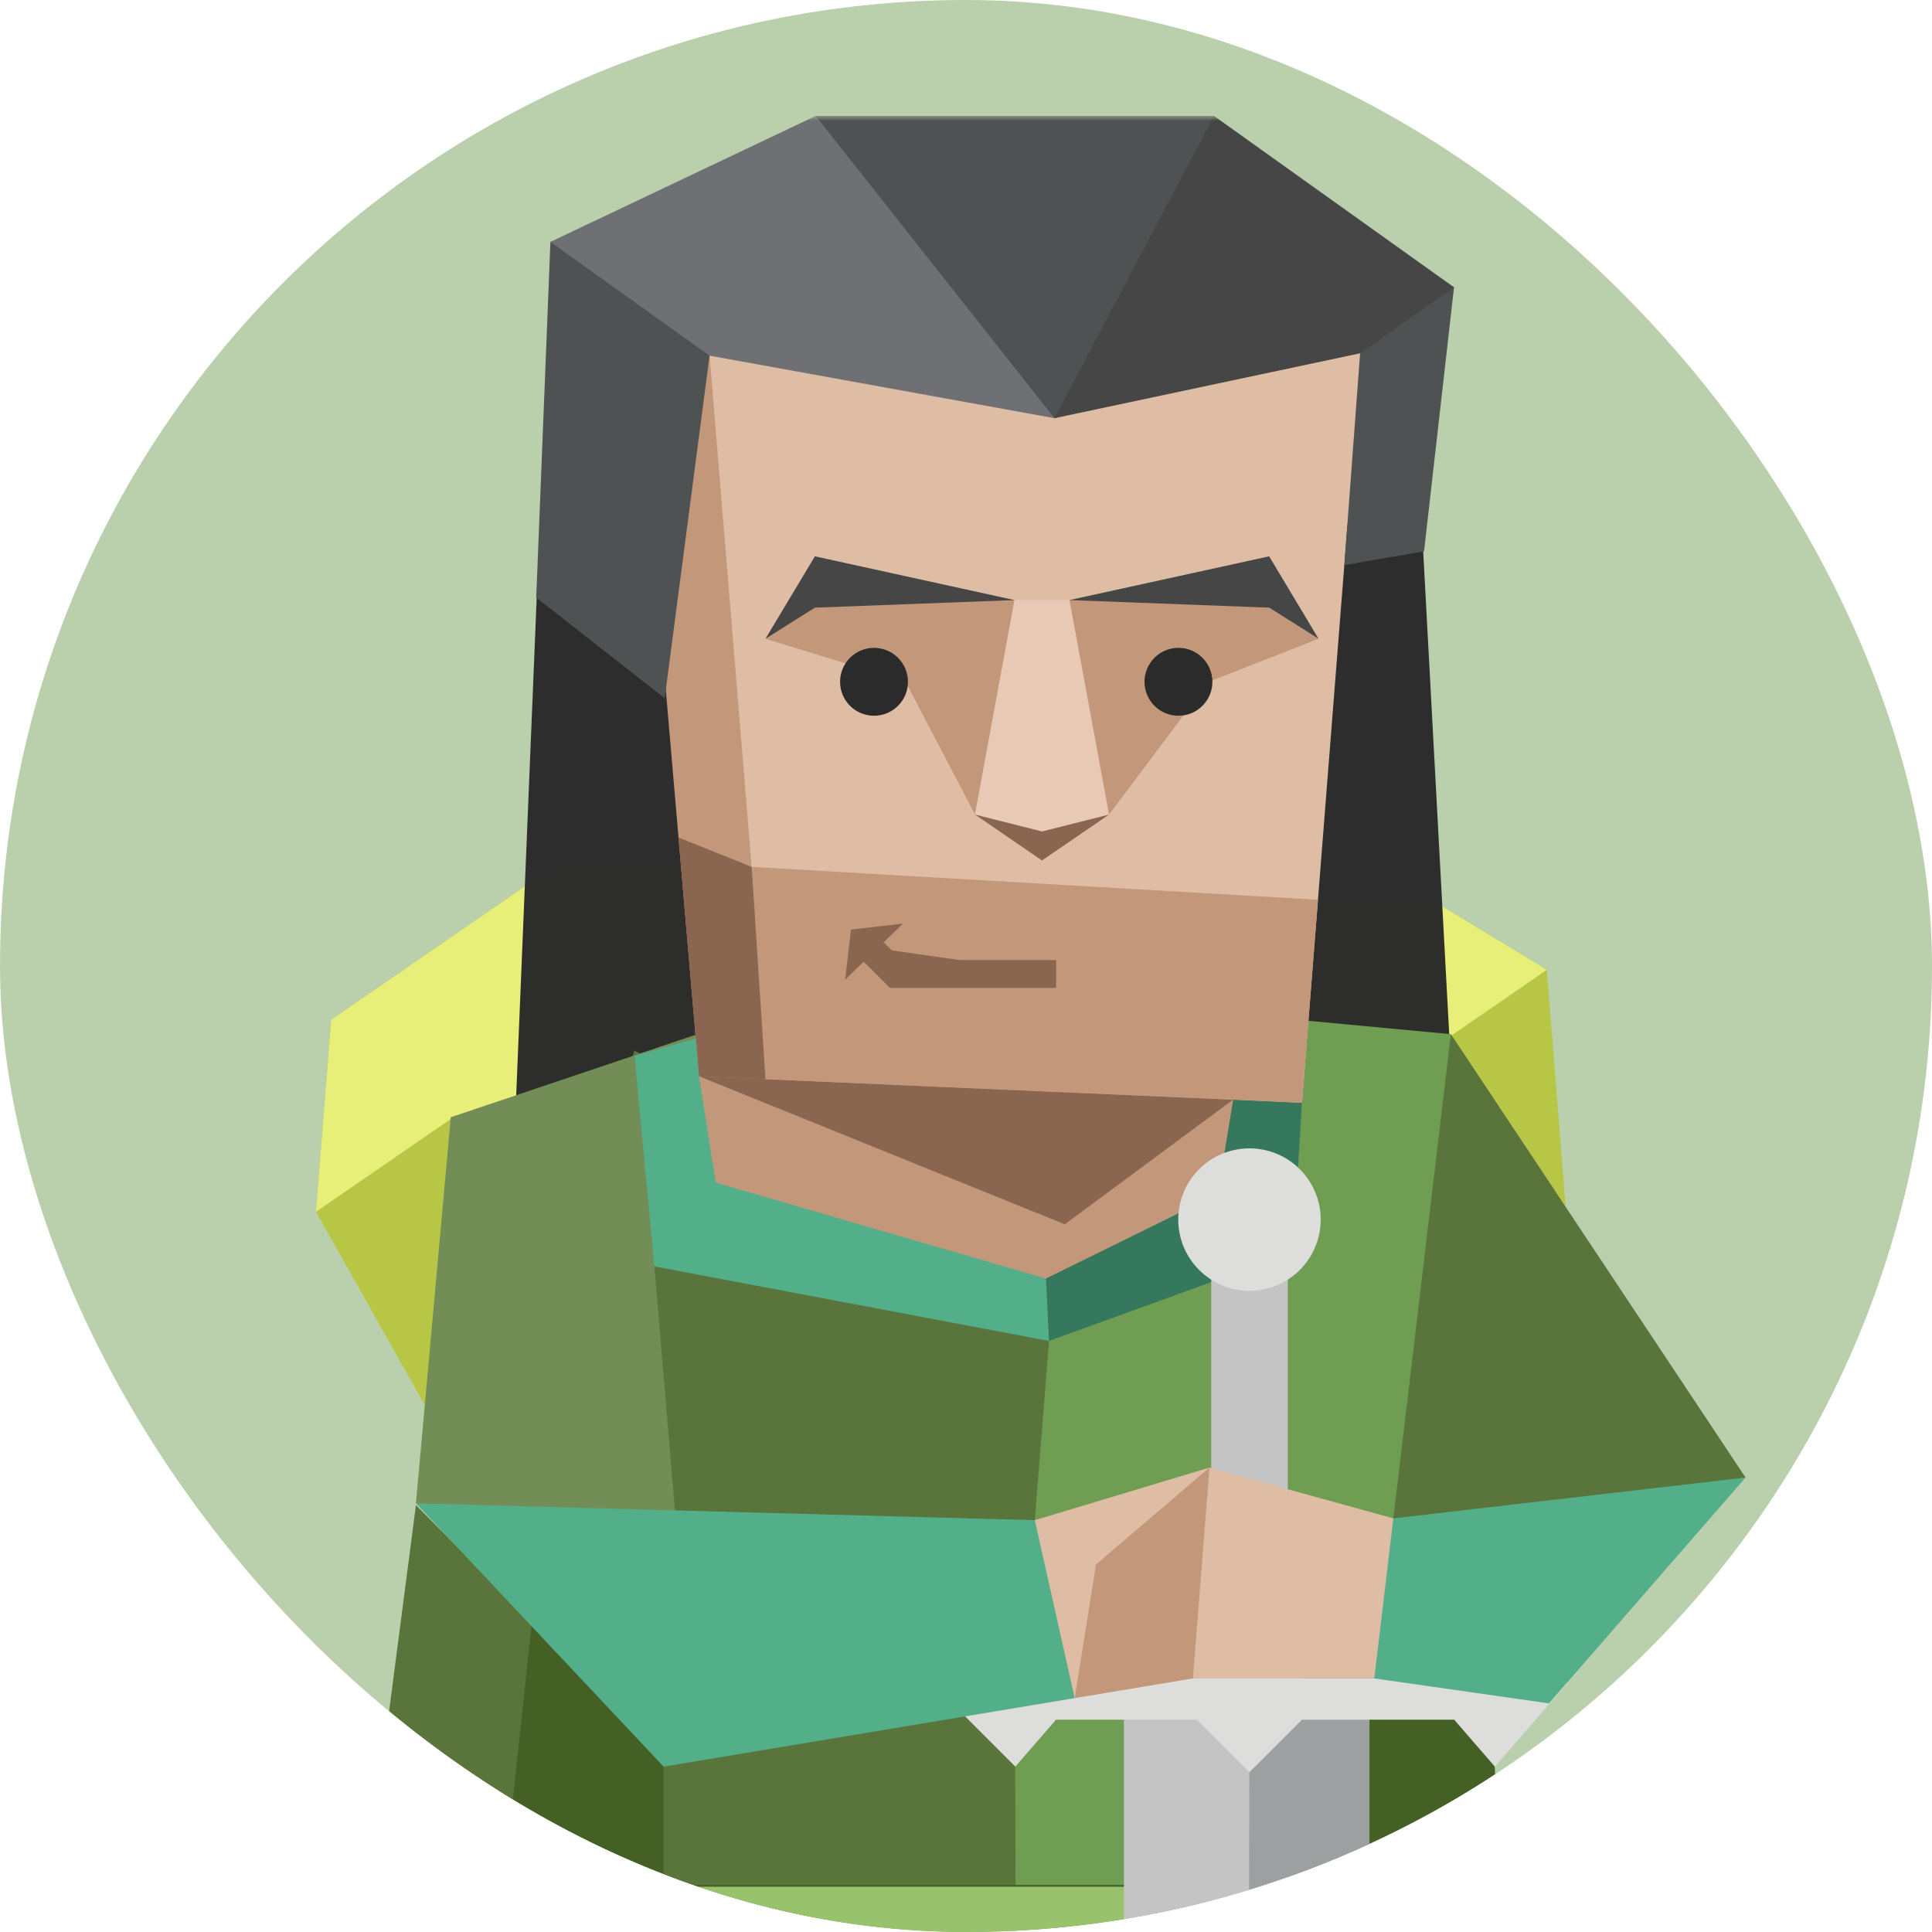 <svg width="200" height="200" viewBox="0 0 200 200" fill="none" xmlns="http://www.w3.org/2000/svg">
<g clip-path="url(#clip0_2013_38584)">
<rect width="200" height="200" rx="100" fill="#BAD0AC"/>
<mask id="mask0_2013_38584" style="mask-type:luminance" maskUnits="userSpaceOnUse" x="-44" y="12" width="288" height="288">
<path d="M244 12H-44V300H244V12Z" fill="white"/>
</mask>
<g mask="url(#mask0_2013_38584)">
<path d="M58.581 88.839L34.288 105.565L32.711 125.444L49.329 154.979L163.651 144.776L160.13 100.395L148.012 93.051L58.581 88.839Z" fill="#B8C645"/>
<path d="M148.012 93.051L58.581 88.839L34.288 105.565L32.711 125.444L46.665 115.839L150.194 107.235L160.13 100.395L148.012 93.051Z" fill="#E8EF78"/>
<g opacity="0.99">
<path d="M150.864 122.689L147.319 56.904L133.042 52.124L100.293 31.506L65.573 56.775L55.573 61.541L53.236 118.278L150.864 122.689Z" fill="#2B2B2B"/>
</g>
<path d="M157.704 263.072L154.745 183.058L150.195 155.914L108.593 138.994L54.84 168.021L35.362 273.102L53.571 288.963L158.431 289.237L174.905 285.68L157.704 263.072Z" fill="#446024"/>
<path d="M55.063 167.931L43.057 155.806L26.152 285.68L38.241 277.752L44.447 266.542L55.063 167.931Z" fill="#5A753C"/>
<path d="M141.663 123.68L150.195 107.055L180.701 152.956L140.713 168.53L137.659 159.702L141.663 123.68Z" fill="#5A753C"/>
<path d="M65.681 108.761L93.473 123.32L118.695 142.767L105.131 195.132H68.691V182.878L53.571 143.854L65.681 108.761Z" fill="#5A753C"/>
<path d="M108.593 138.814L105.101 182.878L105.13 195.133H141.663L141.763 178.018L150.195 107.055L132.375 105.385L131.741 112.794L124.167 112.441L120.185 129.562L108.593 138.814Z" fill="#6F9D52"/>
<path d="M105.131 195.312L87.483 250.896L105.957 265.643L141.854 250.716L141.663 196.767L125.139 200.618L105.131 195.312Z" fill="#5A753C"/>
<path d="M67.8 208.431L62.759 255.681L105.959 265.642L105.132 195.313L67.8 208.431Z" fill="#6F9D52"/>
<path d="M68.693 195.312L141.665 195.312L141.665 209.021L67.8 208.431L68.693 195.312Z" fill="#99C26C"/>
<path d="M43.057 155.627L46.663 115.659L74.715 106.206L67.738 131.096L70.237 160.702L43.057 155.627Z" fill="#738D56"/>
<path d="M108.271 132.176L118.337 121.729L124.169 112.441L134.782 113.981L133.853 129.656L108.595 138.814L102.605 133.457L108.271 132.176Z" fill="#35785D"/>
<path d="M108.27 132.176L108.594 138.814L67.741 131.096L65.682 109.301L74.718 106.745L84.956 117.315L108.27 132.176Z" fill="#53AF8A"/>
<path d="M134.781 114.162L87.484 111.937L74.092 102.368L67.742 29.741L141.679 26.559L134.781 114.162Z" fill="#DFBCA4"/>
<path d="M127.659 113.83L79.268 107.465L73.458 36.819L64.76 22.98L72.363 111.418L74.091 122.42L108.268 132.356L126.054 123.608L127.659 113.83Z" fill="#C3977A"/>
<path d="M110.228 126.739L127.66 113.829L72.364 111.417L110.228 126.739Z" fill="#8A6651"/>
<path d="M84.44 12.001L72.366 21.201L56.979 25.04L55.51 61.861L68.808 72.286L74.64 27.754L109.157 43.291L141.075 32.844L139.166 58.498L147.418 57.073L150.521 29.741L134.782 22.981L125.674 12.001L84.44 12.001Z" fill="#4F5252"/>
<path d="M84.44 12L56.979 25.04L73.46 36.819L109.158 43.291L84.44 12Z" fill="#6E7073"/>
<path d="M77.814 89.738L136.437 93.144L134.781 114.161L79.24 111.719L77.814 89.738Z" fill="#C3977A"/>
<path d="M125.673 12.001L109.156 43.292L140.793 36.575L150.52 29.742L125.673 12.001Z" fill="#464646"/>
<path d="M77.815 89.738L70.241 86.7L72.365 111.418L79.241 111.72L77.815 89.738Z" fill="#8A6651"/>
<path d="M89.924 98.037L92.717 100.824L109.328 100.824" fill="#8A6651"/>
<path d="M89.924 98.037L92.717 100.824L109.328 100.824" stroke="#8A6651" stroke-width="2.88" stroke-miterlimit="10"/>
<path d="M88.101 96.23L93.472 95.61L87.482 101.428L88.101 96.23Z" fill="#8A6651"/>
<path d="M100.932 84.324L107.866 89.076L114.807 84.324L100.932 84.324Z" fill="#8A6651"/>
<path d="M79.24 66.123L93.748 70.58L100.933 84.325L105.023 62.12L84.359 60.248L79.24 66.123Z" fill="#C3977A"/>
<path d="M114.808 84.324L125.119 70.58L136.495 66.123L131.383 62.904L121.993 61.86L110.711 62.12L110.711 75.886L114.808 84.324Z" fill="#C3977A"/>
<path d="M114.808 84.324L107.868 86.073L100.934 84.324L105.024 62.119L110.712 62.119L114.808 84.324Z" fill="#E8C9B6"/>
<path d="M110.711 62.119L131.383 62.904L136.495 66.123L131.383 57.591L121.839 59.681L110.711 62.119Z" fill="#464646"/>
<path d="M105.023 62.12L84.359 62.904L79.24 66.123L84.359 57.591L105.023 62.12Z" fill="#464646"/>
<path d="M121.993 67.066C123.932 67.066 125.506 68.64 125.506 70.58C125.506 72.52 123.932 74.094 121.993 74.094C120.052 74.094 118.478 72.52 118.478 70.58C118.478 68.64 120.052 67.066 121.993 67.066Z" fill="#2B2B2B"/>
<path d="M90.478 67.066C92.418 67.066 93.992 68.639 93.992 70.58C93.992 72.52 92.418 74.093 90.478 74.093C88.537 74.093 86.964 72.52 86.964 70.579C86.964 68.639 88.538 67.066 90.478 67.066Z" fill="#2B2B2B"/>
<path d="M125.386 126.74H133.313V289.367H125.386V126.74Z" fill="#C4C4C4"/>
<path d="M129.345 118.878C133.417 118.878 136.717 122.179 136.717 126.251C136.717 130.323 133.417 133.624 129.345 133.624C125.274 133.624 121.972 130.323 121.972 126.251C121.972 122.179 125.274 118.878 129.345 118.878Z" fill="#DDDDDC"/>
<path d="M116.349 292.196L129.057 298.057L136.718 285.5L133.313 175.88L116.349 175.973V292.196Z" fill="#C4C4C4"/>
<path d="M141.766 175.972H129.346L129.058 298.056L141.766 292.195V175.972Z" fill="#9DA0A1"/>
<path d="M154.747 182.879L162.322 174.146L154.747 166.571L147.569 173.75H134.782L129.345 168.306L123.909 173.75H112.282L105.104 166.571L96.376 174.146L105.104 182.879L109.322 178.019H123.909L129.345 183.455L134.782 178.019H150.534L154.747 182.879Z" fill="#DDDDDC"/>
<path d="M43.062 155.627L68.694 182.879L111.253 175.786L112.7 162.949L107.127 157.369L43.062 155.627Z" fill="#53AF8A"/>
<path d="M180.699 152.955L144.237 157.182L137.657 164.648L142.264 173.749L160.351 176.334L180.699 152.955Z" fill="#53AF8A"/>
<path d="M111.25 175.786L107.124 157.369L125.203 151.925L111.25 175.786Z" fill="#DFBCA4"/>
<path d="M125.203 151.925L121.97 163.856L123.489 173.749H142.266L144.238 157.182L125.203 151.925Z" fill="#DFBCA4"/>
<path d="M125.204 151.925L123.49 173.749L111.25 175.786L113.46 161.954L125.204 151.925Z" fill="#C3977A"/>
</g>
</g>
<defs>
<clipPath id="clip0_2013_38584">
<rect width="200" height="200" rx="100" fill="white"/>
</clipPath>
</defs>
</svg>
